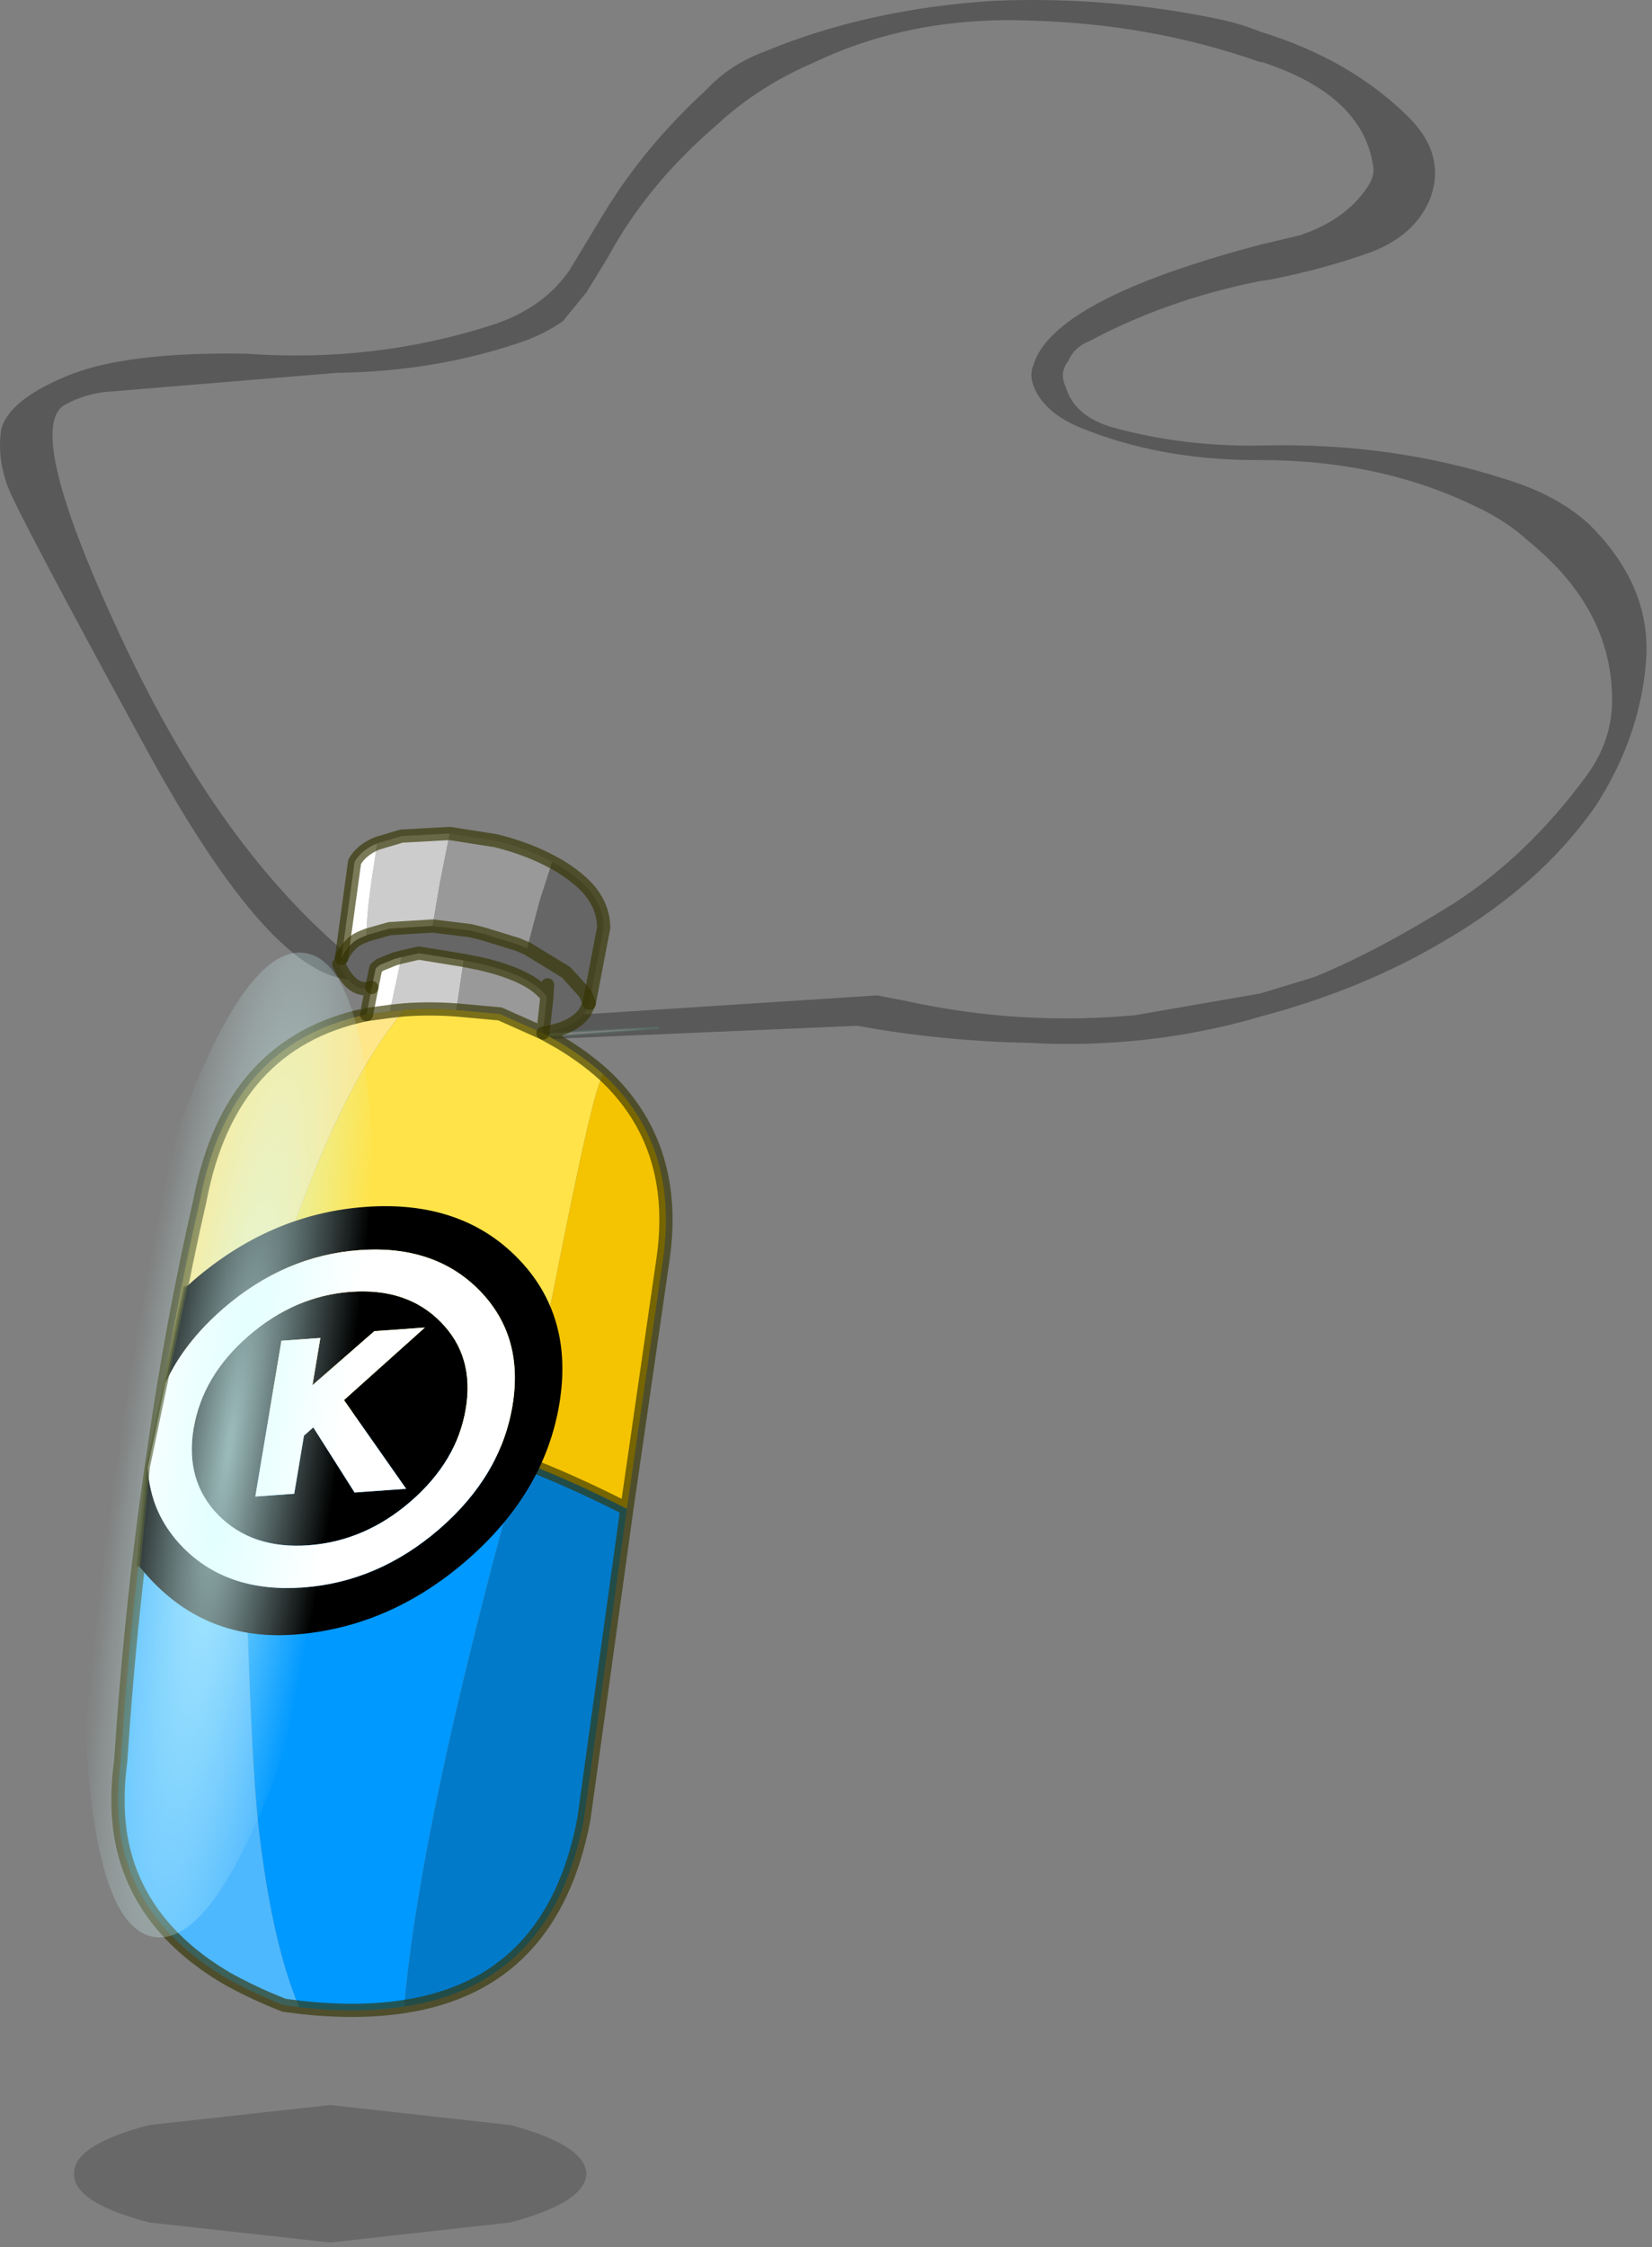 <?xml version="1.0" encoding="UTF-8" standalone="no"?>
<!DOCTYPE svg PUBLIC "-//W3C//DTD SVG 1.1//EN" "http://www.w3.org/Graphics/SVG/1.1/DTD/svg11.dtd">
<svg width="100%" height="100%" viewBox="0 0 125 170" version="1.1" xmlns="http://www.w3.org/2000/svg" xmlns:xlink="http://www.w3.org/1999/xlink" xml:space="preserve" xmlns:serif="http://www.serif.com/" style="fill-rule:evenodd;clip-rule:evenodd;stroke-linecap:round;stroke-linejoin:round;">
    <rect x="0" y="0" width="125" height="170" fill="#808080" stroke="none"/>
    <g transform="matrix(1,0,0,1,-213.168,-115.642)">
        <g>
            <g id="shape0">
                <path d="M249.35,192.9L279.55,190.95L281.85,191.4C287.517,192.633 293.25,192.983 299.05,192.45L308.55,190.8L312.65,189.55C315.817,188.25 319.317,186.4 323.15,184C326.883,181.6 330.233,178.383 333.2,174.35C334.5,172.583 335.15,170.667 335.15,168.6C335.15,164.033 333.067,160.05 328.9,156.65C327.7,155.55 326.333,154.65 324.8,153.95C320,151.617 314.583,150.45 308.55,150.45L308.25,150.45C303.317,150.45 298.833,149.617 294.8,147.95C293.167,147.25 292.067,146.317 291.5,145.15C291.167,144.45 291.117,143.833 291.35,143.3C292.317,139.967 298.05,136.917 308.55,134.15L311.5,133.45C313.8,132.683 315.5,131.483 316.6,129.85C316.933,129.383 317.1,128.917 317.1,128.45C316.667,124.75 313.867,122.05 308.7,120.35L308.55,120.35C303.083,118.417 297.283,117.367 291.15,117.2C285.15,116.967 279.7,118.017 274.8,120.35C271.933,121.583 269.467,123.167 267.4,125.1C263.9,128.1 261.167,131.417 259.2,135.05L257.55,137.75L255.75,139.95C254.983,140.483 254.1,140.95 253.1,141.35C248.633,142.95 243.817,143.783 238.65,143.85L221.1,145.3C220.033,145.433 219.067,145.733 218.2,146.2C215.867,147.267 217.383,153.45 222.75,164.75C228.117,176.05 234.5,184.383 241.9,189.75L239.95,189.75C235.817,189.783 230.55,183.917 224.15,172.15C217.75,160.417 214.283,153.85 213.75,152.45C213.217,150.983 213.05,149.567 213.25,148.2C213.583,146.7 215.233,145.333 218.2,144.1C221.133,142.867 225.667,142.3 231.8,142.4C238.233,142.867 244.417,142.15 250.35,140.25C252.95,139.417 254.917,138.033 256.25,136.1L258.85,131.8C260.917,128.4 263.5,125.283 266.6,122.45C267.767,121.183 269.233,120.217 271,119.55C276.233,117.383 282.033,116.1 288.4,115.7C294.2,115.467 299.883,115.933 305.45,117.1C306.55,117.333 307.583,117.65 308.55,118.05C313.05,119.417 316.783,121.567 319.75,124.5C321.683,126.433 322.217,128.517 321.35,130.75C320.583,132.55 319.117,133.867 316.95,134.7C314.55,135.567 311.983,136.267 309.25,136.8L308.55,136.9C303.85,137.833 299.533,139.35 295.6,141.45C294.833,141.75 294.3,142.25 294,142.95C293.533,143.55 293.467,144.2 293.8,144.9C294.233,146.367 295.383,147.383 297.25,147.95C300.85,148.95 304.617,149.417 308.55,149.35L308.7,149.35C315.167,149.183 321.3,150.033 327.1,151.9C329.633,152.667 331.717,153.783 333.35,155.25C336.417,158.25 337.883,161.567 337.75,165.2C337.517,169.233 336.217,173.067 333.85,176.7C331.083,180.633 327.3,184 322.5,186.8C318.367,189.267 313.717,191.183 308.55,192.55L308.05,192.7C302.583,194.233 296.95,194.85 291.15,194.55C286.583,194.45 282.217,194.017 278.05,193.25L248.85,194.5C268.217,193.133 267.733,193.033 247.4,194.2C250.433,193.3 251.083,192.867 249.35,192.9" style="fill:#595959;"/>
                <path d="M249.35,192.9C251.083,192.867 250.433,193.3 247.4,194.2C267.733,193.033 268.217,193.133 248.85,194.5M239.95,189.75L241.9,189.75" style="fill:none;fill-rule:nonzero;stroke:#596a63;stroke-width:0.1px;"/>
                <path d="M241.7,179.45L243.55,178.9L247.2,178.7L246.45,182.45L245.9,185.7L242.65,185.9L240.9,186.4C240.9,185.133 241.1,183.283 241.5,180.85L241.7,179.45M243.55,188.05L244.85,187.75L248.25,188.3L247.7,192.05C246.3,191.95 244.967,191.95 243.7,192.05L242.75,192.15L242.7,192L243.55,188.05" style="fill:#ccc;"/>
                <path d="M243.75,267.45C241.383,267.817 238.733,267.833 235.8,267.5C234.433,264.267 233.417,259.783 232.75,254.05C232.45,251.417 232.2,247.283 232,241.65C231.8,236.617 231.7,232.267 231.7,228.6C231.7,226.8 231.8,224.967 232,223.1C237.933,222.2 244.75,223.217 252.45,226.15L252.1,227.8C247.333,245.133 244.55,258.35 243.75,267.45" style="fill:#09f;"/>
                <path d="M254.25,193.8L255.5,194.5C256.733,195.233 257.833,196.033 258.8,196.9L258.55,197.55C258.05,198.75 256.95,203.65 255.25,212.25L252.45,226.15C244.75,223.217 237.933,222.2 232,223.1C232.6,217.233 234.2,211.083 236.8,204.65C238.767,199.717 240.833,195.833 243,193L243.7,192.05C244.967,191.95 246.3,191.95 247.7,192.05L251,192.35L254.25,193.8" style="fill:#ffe348;"/>
                <path d="M224.8,225.35C225.733,218.85 226.9,212.55 228.3,206.45C229.8,198.517 234,193.833 240.9,192.4L242.75,192.15L243.7,192.05L243,193C240.833,195.833 238.767,199.717 236.8,204.65C234.2,211.083 232.6,217.233 232,223.1C229.433,223.5 227.033,224.25 224.8,225.35" style="fill:#fee689;"/>
                <path d="M258.8,196.9C262.633,200.433 264.15,205.067 263.35,210.8L260.6,229.8C257.8,228.367 255.083,227.15 252.45,226.15L255.25,212.25C256.95,203.65 258.05,198.75 258.55,197.55L258.8,196.9" style="fill:#f4c402;"/>
                <path d="M260.6,229.8L257.35,253.25C255.783,261.583 251.25,266.317 243.75,267.45C244.55,258.35 247.333,245.133 252.1,227.8L252.45,226.15C255.083,227.15 257.8,228.367 260.6,229.8" style="fill:#027aca;"/>
                <path d="M235.8,267.5L234.65,267.35C233.05,266.717 231.6,266.033 230.3,265.3C225.9,262.7 223.267,259.283 222.4,255.05C222.033,253.183 222,251.133 222.3,248.9C222.833,240.767 223.667,232.917 224.8,225.35C227.033,224.25 229.433,223.5 232,223.1C231.8,224.967 231.7,226.8 231.7,228.6C231.7,232.267 231.8,236.617 232,241.65C232.2,247.283 232.45,251.417 232.75,254.05C233.417,259.783 234.433,264.267 235.8,267.5" style="fill:#4eb8fe;"/>
                <path d="M254.95,180.85L254,183.8L253.05,187.4L252.35,187.1L249.75,186.3L248.75,186.05L245.9,185.7L246.45,182.45L247.2,178.7L250.7,179.25C252.3,179.65 253.717,180.183 254.95,180.85M248.25,188.3L249.5,188.55C252.1,189.15 253.783,189.983 254.55,191.05L254.25,193.8L251,192.35L247.7,192.05L248.25,188.3" style="fill:#999;"/>
                <path d="M254.95,180.85C255.65,181.217 256.3,181.65 256.9,182.15C258.167,183.183 258.817,184.4 258.85,185.8L257.75,191.55L257.45,190.8L256,189.2L253.05,187.4L256,189.2L257.45,190.8L257.75,191.55L257.45,192.2C256.883,193.033 255.817,193.567 254.25,193.8L254.55,191.05C253.783,189.983 252.1,189.15 249.5,188.55L248.25,188.3L244.85,187.75L243.55,188.05L243,188.2L241.9,188.65L241.6,188.9L241.3,190.35C240.333,190.683 239.5,190.1 238.8,188.6L239,188.15C239.267,187.583 239.6,187.15 240,186.85C240.233,186.683 240.5,186.55 240.8,186.45L240.9,186.4L242.65,185.9L245.9,185.7L248.75,186.05L249.75,186.3L252.35,187.1L253.05,187.4L254,183.8L254.95,180.85M254.6,190.15L254.55,191.05L254.6,190.15" style="fill:#666;"/>
                <path d="M240.9,192.4L241.3,190.35L241.6,188.9L241.9,188.65L243,188.2L243.55,188.05L242.7,192L242.75,192.15L240.9,192.4M239,188.15L240,180.85C240.333,180.25 240.9,179.783 241.7,179.45L241.5,180.85C241.1,183.283 240.9,185.133 240.9,186.4L240.8,186.45C240.5,186.55 240.233,186.683 240,186.85C239.6,187.15 239.267,187.583 239,188.15" style="fill:#fff;"/>
                <path d="M257.75,191.55L258.85,185.8C258.817,184.4 258.167,183.183 256.9,182.15C256.3,181.65 255.65,181.217 254.95,180.85C253.717,180.183 252.3,179.65 250.7,179.25L247.2,178.7L243.55,178.9L241.7,179.45C240.9,179.783 240.333,180.25 240,180.85L239,188.15M257.75,191.55L257.45,192.2C256.883,193.033 255.817,193.567 254.25,193.8L255.5,194.5C256.733,195.233 257.833,196.033 258.8,196.9C262.633,200.433 264.15,205.067 263.35,210.8L260.6,229.8L257.35,253.25C255.783,261.583 251.25,266.317 243.75,267.45C241.383,267.817 238.733,267.833 235.8,267.5L234.65,267.35C233.05,266.717 231.6,266.033 230.3,265.3C225.9,262.7 223.267,259.283 222.4,255.05C222.033,253.183 222,251.133 222.3,248.9C222.833,240.767 223.667,232.917 224.8,225.35C225.733,218.85 226.9,212.55 228.3,206.45C229.8,198.517 234,193.833 240.9,192.4L241.3,190.35C240.333,190.683 239.5,190.1 238.8,188.6M252.45,226.15C244.75,223.217 237.933,222.2 232,223.1C229.433,223.5 227.033,224.25 224.8,225.35M252.45,226.15C255.083,227.15 257.8,228.367 260.6,229.8" style="fill:none;fill-rule:nonzero;stroke:#330;stroke-opacity:0.65;stroke-width:1px;"/>
                <path d="M238.8,188.6L239,188.15" style="fill:none;fill-rule:nonzero;stroke:#330;stroke-opacity:0.65;stroke-width:0.05px;"/>
                <path d="M253.05,187.4L256,189.2L257.45,190.8L257.75,191.55M240.9,186.4L242.65,185.9L245.9,185.7L248.75,186.05L249.75,186.3L252.35,187.1L253.05,187.4M248.25,188.3L249.5,188.55C252.1,189.15 253.783,189.983 254.55,191.05L254.6,190.15M241.3,190.35L241.6,188.9L241.9,188.65L243,188.2L243.55,188.05L244.85,187.75L248.25,188.3M247.7,192.05L251,192.35L254.25,193.8L254.55,191.05M243.7,192.05L242.75,192.15L240.9,192.4M243.7,192.05C244.967,191.95 246.3,191.95 247.7,192.05M239,188.15C239.267,187.583 239.6,187.15 240,186.85C240.233,186.683 240.5,186.55 240.8,186.45" style="fill:none;fill-rule:nonzero;stroke:#330;stroke-opacity:0.65;stroke-width:1px;"/>
            </g>
            <g id="sprite0" transform="matrix(0.32,-0.023,-0.05,0.298,223.45,208.2)">
                <g id="shape1">
                    <path d="M14.4,17.5L15.9,15.9C26.5,5.3 39.3,0 54.3,0C69.3,0 82.1,5.3 92.7,15.9C103.3,26.5 108.6,39.3 108.6,54.3C108.6,69.3 103.3,82.1 92.7,92.7C82.1,103.3 69.3,108.6 54.3,108.6C39.3,108.6 25.967,101.683 14.3,87.85L12.65,63C14.283,70.967 18.167,78.017 24.3,84.15C32.667,92.483 42.767,96.65 54.6,96.65C66.433,96.65 76.533,92.483 84.9,84.15C93.267,75.783 97.45,65.683 97.45,53.85C97.45,42.017 93.267,31.917 84.9,23.55C76.533,15.183 66.433,11 54.6,11C42.767,11 32.667,15.183 24.3,23.55C19.033,28.817 15.433,34.783 13.5,41.45L14.4,17.5M61.4,32.1L48.75,44.85L48.75,32.85L39.55,32.85L39.55,72.4L48.75,72.4L48.75,57.65L50.65,55.7L63.15,73.2L75.35,73.2L56.9,49.25L73.35,32.1L61.4,32.1M76.95,31C83.25,37.267 86.4,44.85 86.4,53.75C86.4,62.617 83.25,70.2 76.95,76.5C70.683,82.767 63.1,85.9 54.2,85.9C45.333,85.9 37.75,82.767 31.45,76.5C25.183,70.2 22.05,62.617 22.05,53.75C22.05,44.85 25.183,37.267 31.45,31C37.75,24.7 45.333,21.55 54.2,21.55C63.1,21.55 70.683,24.7 76.95,31"/>
                    <path d="M13.5,41.45C15.433,34.783 19.033,28.817 24.3,23.55C32.667,15.183 42.767,11 54.6,11C66.433,11 76.533,15.183 84.9,23.55C93.267,31.917 97.45,42.017 97.45,53.85C97.45,65.683 93.267,75.783 84.9,84.15C76.533,92.483 66.433,96.65 54.6,96.65C42.767,96.65 32.667,92.483 24.3,84.15C18.167,78.017 14.283,70.967 12.65,63L13.5,41.45M61.4,32.1L73.35,32.1L56.9,49.25L75.35,73.2L63.15,73.2L50.65,55.7L48.75,57.65L48.75,72.4L39.55,72.4L39.55,32.85L48.75,32.85L48.75,44.85L61.4,32.1M76.95,31C70.683,24.7 63.1,21.55 54.2,21.55C45.333,21.55 37.75,24.7 31.45,31C25.183,37.267 22.05,44.85 22.05,53.75C22.05,62.617 25.183,70.2 31.45,76.5C37.75,82.767 45.333,85.9 54.2,85.9C63.1,85.9 70.683,82.767 76.95,76.5C83.25,70.2 86.4,62.617 86.4,53.75C86.4,44.85 83.25,37.267 76.95,31" style="fill:#fff;"/>
                    <path d="M14.4,17.5L13.5,41.45L12.65,63L14.3,87.85" style="fill:none;fill-rule:nonzero;stroke:#330;stroke-opacity:0.65;stroke-width:1px;"/>
                </g>
            </g>
            <g id="sprite1" transform="matrix(0.396,0.061,-0.742,4.834,223.65,185.8)">
                <g id="shape2">
                    <path d="M48.45,13.15C43.883,14.65 38.35,15.4 31.85,15.4C25.35,15.4 19.8,14.65 15.2,13.15C10.633,11.65 8.35,9.833 8.35,7.7C8.35,5.567 10.633,3.75 15.2,2.25C19.8,0.75 25.35,0 31.85,0C38.35,0 43.883,0.75 48.45,2.25C53.05,3.75 55.35,5.567 55.35,7.7C55.35,9.833 53.05,11.65 48.45,13.15" style="fill:url(#_Radial1);"/>
                </g>
            </g>
            <g id="sprite2" transform="matrix(1.532,0,0,2.167,218.7,274.9)">
                <g id="shape3">
                    <path d="M25.35,2.4C25.317,3.067 24.067,3.633 21.6,4.1L12.7,4.8L3.75,4.1C1.25,3.633 0.017,3.067 0.05,2.4C0.017,1.733 1.25,1.167 3.75,0.7L12.7,0L21.6,0.7C24.067,1.167 25.317,1.733 25.35,2.4" style="fill-opacity:0.19;"/>
                </g>
            </g>
        </g>
    </g>
    <defs>
        <radialGradient id="_Radial1" cx="0" cy="0" r="1" gradientUnits="userSpaceOnUse" gradientTransform="matrix(24.166,0,0,13.763,31.85,7.7)"><stop offset="0" style="stop-color:#d5ffff;stop-opacity:0.72"/><stop offset="0.02" style="stop-color:#d5ffff;stop-opacity:0.72"/><stop offset="0.86" style="stop-color:#d6ffff;stop-opacity:0"/><stop offset="1" style="stop-color:#d6ffff;stop-opacity:0"/></radialGradient>
    </defs>
</svg>
